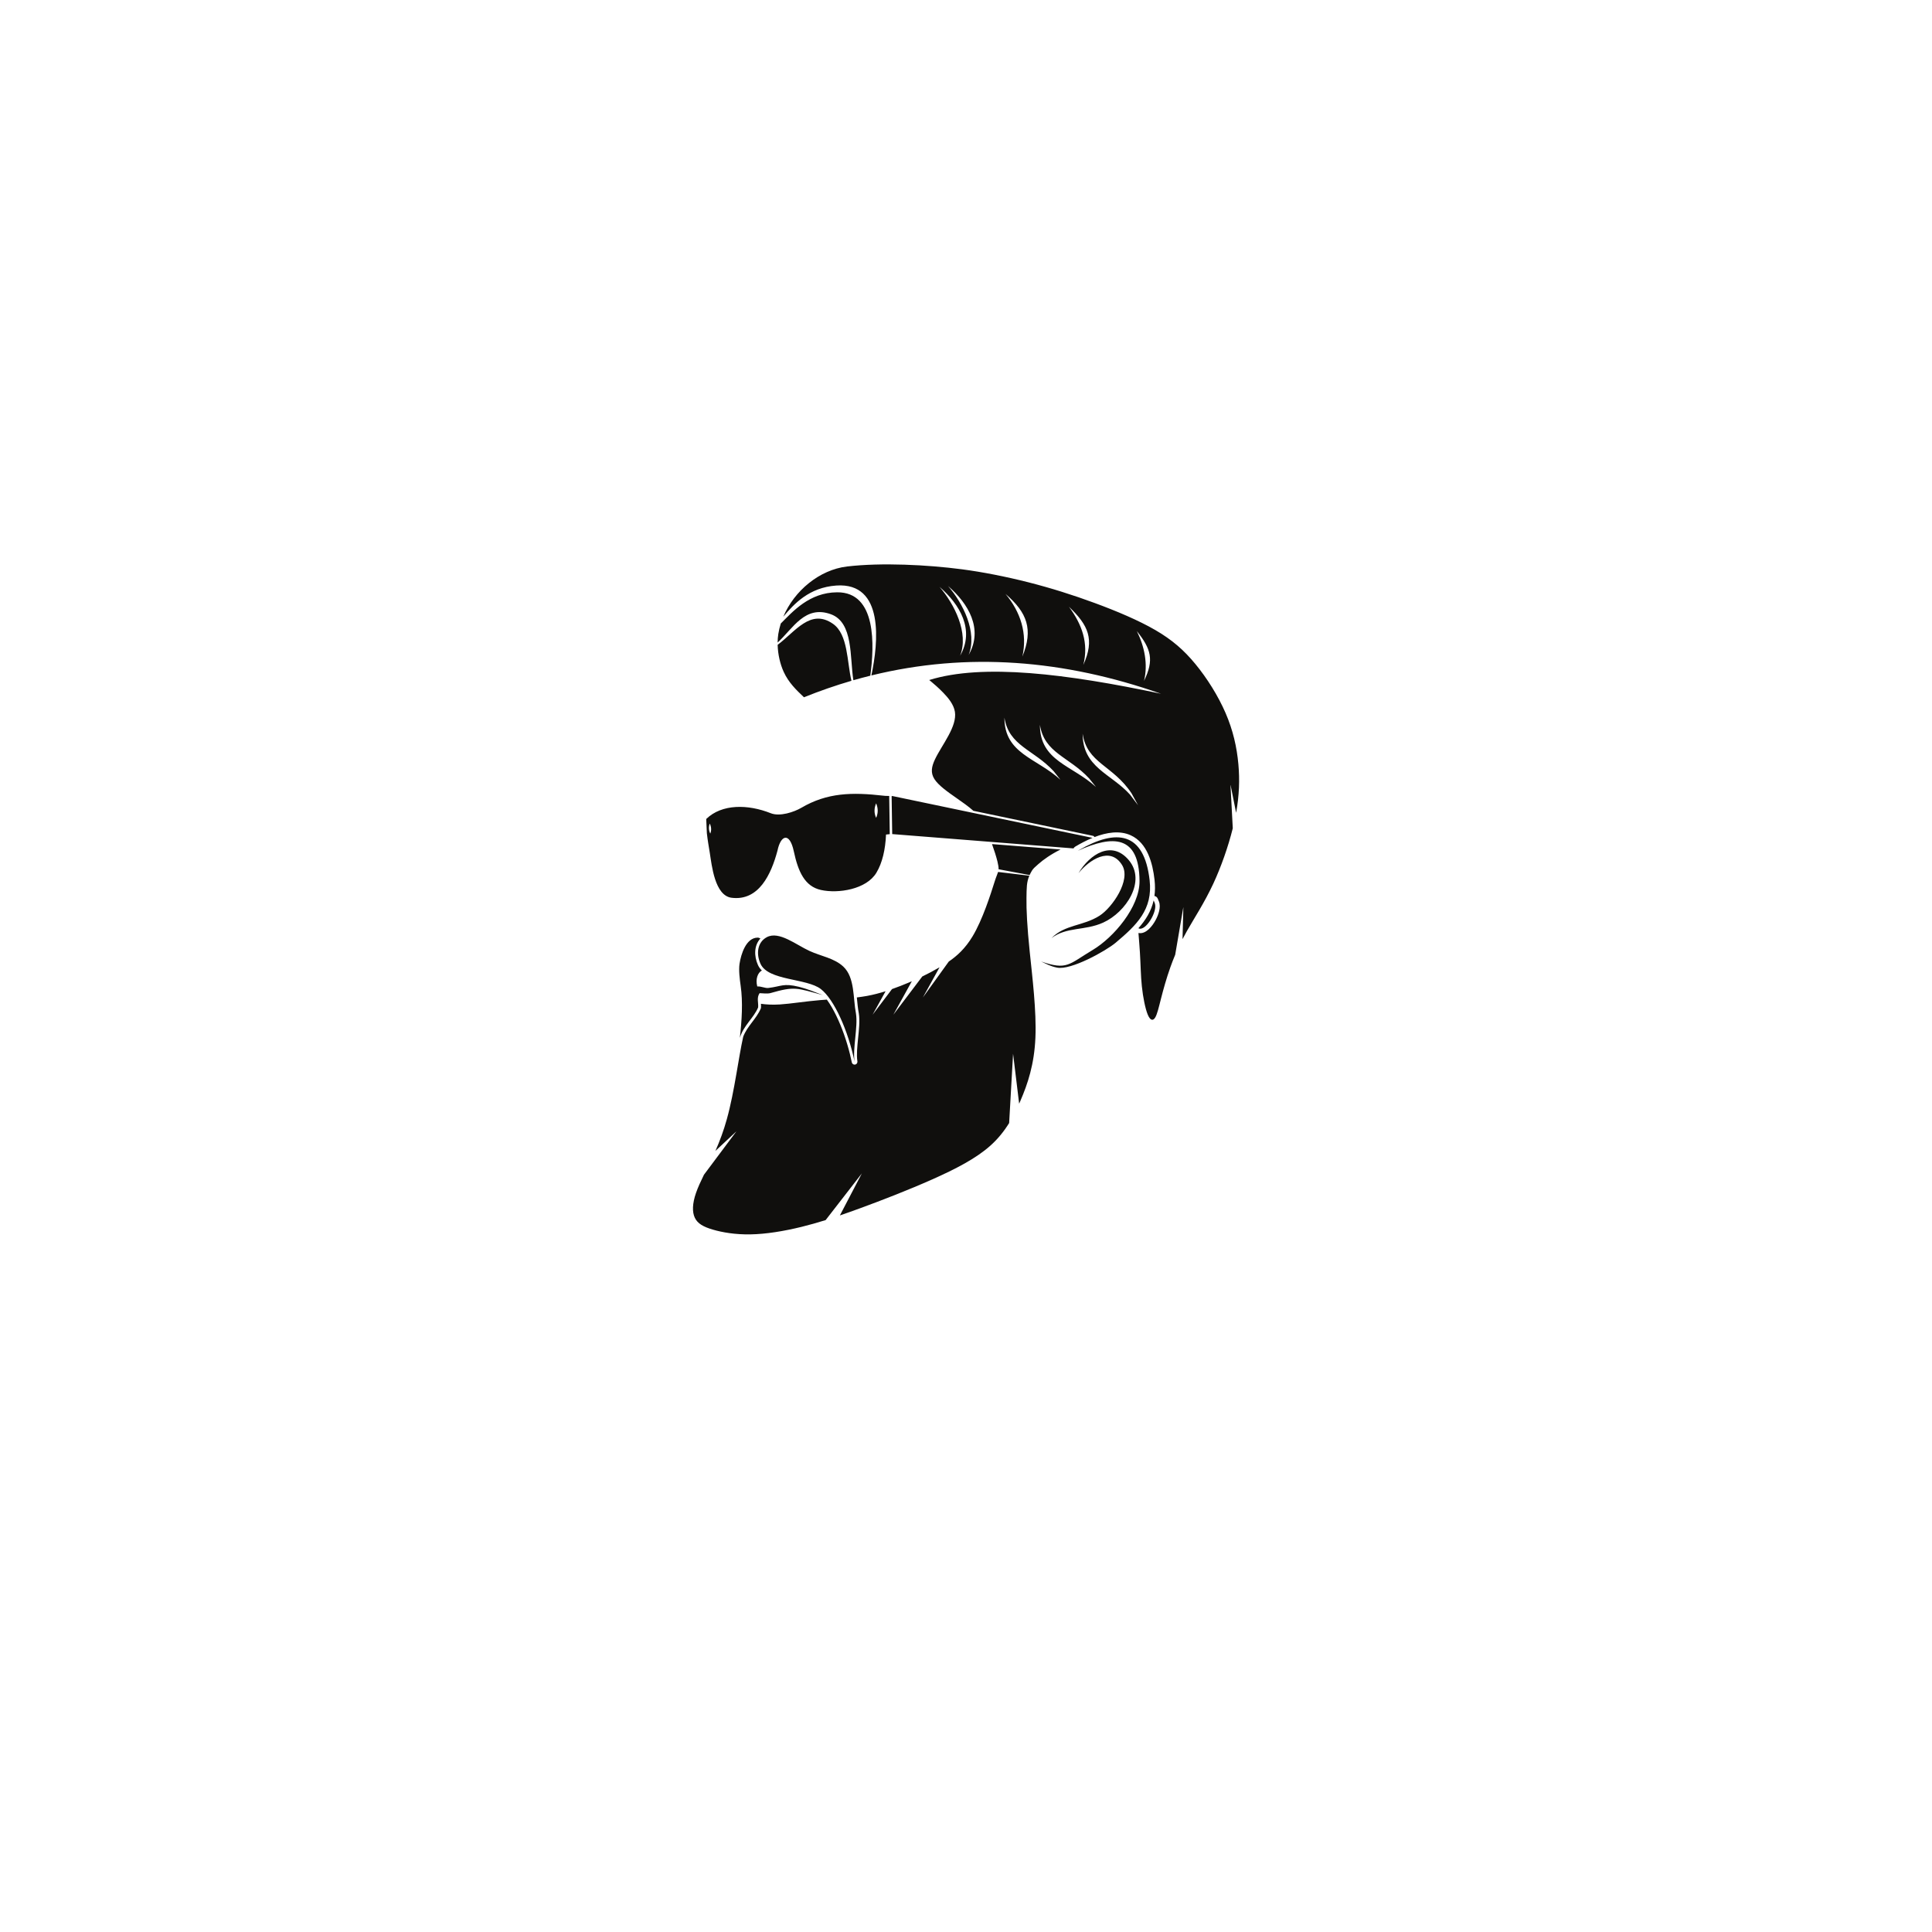 <svg xmlns="http://www.w3.org/2000/svg" xmlns:xlink="http://www.w3.org/1999/xlink" width="400" zoomAndPan="magnify" viewBox="0 0 375 375" height="400" preserveAspectRatio="xMidYMid meet" version="1.0"><defs><clipPath id="9ddfa3197a"><path d="M 134.211 109.16 L 240.711 109.16 L 240.711 239.66 L 134.211 239.66 Z M 134.211 109.16 " clip-rule="nonzero"/></clipPath></defs><rect x="-37.5" width="450" fill="#ffffff" y="-37.5" height="450" fill-opacity="1"/><rect x="-37.5" width="450" fill="#ffffff" y="-37.5" height="450" fill-opacity="1"/><g clip-path="url(#9ddfa3197a)"><path fill="#100f0d" d="M 147.617 187.078 C 146.742 185.141 146.992 182.887 148.844 181.902 C 151.207 180.645 154.527 183.391 157.117 184.574 C 159.398 185.621 161.926 185.961 163.695 187.625 C 165.949 189.746 165.555 193.711 166.145 196.75 C 166.555 199.293 165.465 203.551 165.875 206.094 C 164.633 200.055 161.914 193.984 159.332 191.98 C 156.566 189.84 149.117 190.391 147.617 187.078 Z M 150.941 125.16 C 154.387 122.582 157.32 118.059 161.672 121.078 C 164.629 123.125 164.383 128.465 165.266 132.141 C 162.191 133.039 159.121 134.102 156.051 135.34 C 154.562 133.926 153.074 132.512 152.109 130.395 C 151.414 128.871 150.988 126.984 150.941 125.16 Z M 151.551 121.02 C 153.902 118.684 157.09 115.004 162.48 114.965 C 170.195 114.906 169.715 125.363 168.926 131.152 C 167.832 131.426 166.734 131.719 165.641 132.031 C 164.922 127.613 165.68 120.812 161.262 119.219 C 156.246 117.41 153.949 121.953 150.938 124.719 C 150.941 124.156 150.984 123.598 151.066 123.07 C 151.176 122.375 151.34 121.691 151.551 121.02 Z M 212.43 162.477 C 214.762 161.578 217.309 161.141 219.488 162.137 C 222.707 163.609 223.734 167.559 224.094 170.766 C 224.223 171.906 224.211 172.945 224.074 173.91 C 224.359 173.957 224.598 174.145 224.715 174.422 C 224.797 174.613 224.879 174.805 224.953 174.996 C 225.379 176.094 224.844 177.578 224.32 178.559 C 223.98 179.199 223.523 179.848 222.992 180.348 C 222.461 180.84 221.75 181.25 221 181.098 L 220.973 181.09 C 221.078 182.434 221.188 183.719 221.258 184.902 C 221.41 187.32 221.41 189.328 221.633 191.445 C 221.855 193.566 222.301 195.797 222.781 196.949 C 223.27 198.102 223.785 198.176 224.195 197.543 C 224.605 196.914 224.902 195.574 225.352 193.824 C 225.797 192.078 226.391 189.922 227.172 187.727 C 227.453 186.934 227.762 186.137 228.105 185.316 L 229.688 176.059 L 229.527 182.289 C 229.789 181.785 230.07 181.266 230.367 180.738 C 231.82 178.172 233.75 175.273 235.5 171.52 C 237.012 168.262 238.387 164.367 239.281 160.77 L 238.832 152.254 L 239.93 157.766 C 240.547 154.328 240.633 151.312 240.371 148.352 C 240.07 145.008 239.328 141.734 237.879 138.387 C 236.43 135.039 234.273 131.621 232.039 128.906 C 229.809 126.191 227.508 124.184 224.234 122.285 C 220.961 120.391 216.723 118.605 212.484 117.043 C 208.246 115.48 204.008 114.145 199.621 113.027 C 195.234 111.914 190.699 111.023 186.719 110.5 C 180.012 109.621 171.098 109.172 164.426 109.953 C 159.039 110.59 154.156 114.676 152.035 119.707 C 154.113 117.223 157.047 114.02 162.324 113.652 C 171.699 113 170.48 124.77 169.137 131.102 C 187.797 126.52 206.543 128.051 225.359 134.656 C 207.066 130.781 190.805 128.75 180.363 131.992 C 180.363 131.992 180.363 131.992 180.812 132.363 C 181.254 132.734 182.148 133.48 183.113 134.484 C 184.082 135.484 185.121 136.75 185.348 138.164 C 185.566 139.578 184.973 141.137 184.117 142.738 C 183.266 144.336 182.148 145.973 181.48 147.387 C 180.812 148.797 180.586 149.988 181.367 151.215 C 182.148 152.441 183.934 153.707 185.645 154.895 C 186.84 155.73 187.988 156.531 188.934 157.379 L 212.137 162.23 C 212.273 162.258 212.383 162.352 212.43 162.477 Z M 199.848 169.848 L 193.824 168.723 C 193.84 168.371 193.777 167.941 193.609 167.234 C 193.367 166.246 192.984 165.039 192.547 163.836 L 205.855 164.887 C 204.016 165.801 202.535 166.836 201.516 167.742 C 200.922 168.273 200.543 168.578 200.289 169.008 C 200.113 169.305 199.969 169.582 199.848 169.848 Z M 194.957 139.293 C 195.828 144.805 200.59 145.445 204.52 149.695 L 205.832 151.352 C 201.191 147.105 194.945 146.328 194.957 139.293 Z M 201.848 140.691 C 201.832 147.727 208.082 148.508 212.723 152.75 L 211.406 151.098 C 207.48 146.844 202.715 146.203 201.848 140.691 Z M 210.137 142.414 C 211.008 148.18 215.988 148.484 219.633 153.988 L 220.902 156.301 L 219.328 154.227 C 215.652 150.145 210.152 148.992 210.137 142.414 Z M 186.355 127.285 C 189.238 122.242 186.301 117.316 182.363 113.91 C 185.227 117.23 188.098 122.852 186.355 127.285 Z M 188.016 127.121 C 189.754 122.684 186.887 117.062 184.02 113.746 C 187.961 117.152 190.895 122.078 188.016 127.121 Z M 210.27 129.059 C 211.344 124.836 210.008 121.191 207.484 117.773 C 211.254 121.355 212.512 124.098 210.27 129.059 Z M 222.051 132.164 C 222.859 128.906 222.137 125.465 220.66 122.496 C 223.418 125.957 224.055 128.07 222.051 132.164 Z M 198.438 127.449 C 199.461 122.969 198.078 118.746 195.164 115.277 C 199.387 118.91 200.59 122.156 198.438 127.449 Z M 146.984 191.465 C 147.777 191.426 148.504 191.84 149.148 191.762 C 151.672 191.465 152.02 190.789 155.082 191.539 C 156.629 191.922 158.203 192.57 159.699 193.145 C 154.625 191.77 154.293 191.395 149.523 192.762 C 149.039 192.902 148.043 192.809 147.434 192.773 C 146.82 193.695 147.246 194.625 147.152 195.547 C 146.258 197.645 144.328 199.027 143.602 201.449 C 143.984 198.125 144.219 194.516 143.762 191.34 C 143.582 190.07 143.355 188.344 143.543 187.074 C 143.82 185.242 144.793 182.027 147.043 181.992 C 147.219 181.988 147.406 182.059 147.594 182.164 C 146.344 183.504 146.34 185.59 147.117 187.305 C 147.301 187.715 147.562 188.07 147.883 188.383 C 147.461 188.574 147.152 189.035 146.992 189.535 C 146.816 190.094 146.793 190.734 146.984 191.465 Z M 220.961 180.168 C 222.387 178.574 223.449 176.855 223.922 174.766 C 224 174.949 224.074 175.133 224.148 175.312 C 224.758 176.891 222.297 180.938 220.961 180.168 Z M 209.203 165.137 C 216.086 162.012 221.113 162.109 221.18 171.004 C 221.215 176.078 216.117 181.977 212.137 184.359 C 207.395 187.199 207.141 188.359 202.086 186.629 C 203.254 187.172 203.895 187.551 205.16 187.812 C 207.852 188.379 214.703 184.539 216.543 182.988 C 220.625 179.551 223.785 176.543 223.145 170.871 C 222.078 161.418 216.703 160.805 209.434 165.004 C 209.359 165.047 209.281 165.09 209.203 165.137 Z M 209.332 169.484 C 211.414 166.906 215.488 164.199 217.785 167.887 C 219.609 170.82 215.852 176.188 213.426 177.734 C 210.211 179.789 206.723 179.41 204.09 182.09 C 207.023 179.859 210.543 180.695 214.121 179.078 C 218.555 177.074 222.566 171.02 219.07 166.918 C 215.777 163.051 211.535 165.773 209.332 169.484 Z M 137.867 161.797 C 138.113 161.176 138.082 160.523 137.766 159.848 C 137.512 160.523 137.555 161.176 137.867 161.797 Z M 170.055 158.746 C 170.461 157.844 170.469 156.902 170.055 155.922 C 169.641 156.902 169.648 157.844 170.055 158.746 Z M 137.203 161.75 C 137.16 160.82 137.117 159.895 137.078 158.965 C 140.121 156.012 145.172 156.082 149.621 157.852 C 151.363 158.543 154.125 157.621 155.543 156.789 C 160.551 153.852 165.363 153.742 171.504 154.445 C 171.645 154.469 171.75 154.477 171.84 154.477 L 172.594 154.496 L 172.703 161.91 L 171.977 161.984 C 171.848 164.941 171.254 167.477 170.117 169.383 C 168.176 172.641 162.688 173.484 159.34 172.742 C 156.211 172.047 154.926 169.211 154.074 165.23 C 153.277 161.484 151.551 162.016 150.91 165.102 C 149.684 169.699 147.297 174.91 142.012 174.258 C 138.719 173.855 138.148 167.902 137.77 165.535 C 137.547 164.156 137.359 163.125 137.203 161.75 Z M 173.066 154.555 L 173.176 161.895 L 208.367 164.676 C 208.445 164.531 208.566 164.402 208.723 164.316 C 209.707 163.734 210.848 163.125 212.055 162.629 L 173.152 154.496 Z M 144.254 201.23 C 143.789 203.336 143.375 205.895 142.938 208.414 C 142.402 211.508 141.832 214.535 141.074 217.246 C 140.465 219.449 139.723 221.441 138.859 223.395 L 142.93 219.598 L 136.637 228.016 C 136.023 229.27 135.461 230.477 135.086 231.57 C 134.391 233.59 134.324 235.23 134.863 236.363 C 135.398 237.5 136.535 238.133 138.363 238.668 C 140.195 239.203 142.715 239.648 145.691 239.59 C 148.668 239.539 152.094 238.984 155.562 238.137 C 157.094 237.758 158.633 237.324 160.254 236.82 L 167.285 227.754 L 163.02 235.914 C 164.242 235.496 165.523 235.043 166.887 234.543 C 171.23 232.957 176.406 230.941 180.945 228.922 C 185.484 226.902 189.398 224.883 192.172 222.422 C 193.695 221.07 194.875 219.59 195.875 217.977 L 196.637 204.535 L 197.816 214.223 C 197.891 214.059 197.965 213.887 198.039 213.715 C 199.492 210.371 200.75 206.586 200.973 201.414 C 201.195 196.238 200.375 189.68 199.871 184.758 C 199.363 179.836 199.203 176.555 199.238 174.285 C 199.27 172.309 199.25 171.25 199.793 169.973 L 193.73 169.246 C 193.609 169.664 193.375 170.117 193.086 171.035 C 192.301 173.527 190.723 178.512 188.766 181.758 C 187.344 184.125 185.723 185.57 184.156 186.637 L 179.125 193.617 L 182.367 187.75 C 181.211 188.422 180.145 188.992 179.012 189.535 L 173.398 196.957 L 176.988 190.457 C 176.785 190.547 176.578 190.637 176.363 190.727 C 175.379 191.141 174.293 191.578 173.137 191.98 L 169.371 196.957 L 171.891 192.398 C 170.73 192.762 169.52 193.082 168.281 193.309 C 167.629 193.426 166.973 193.52 166.312 193.602 C 166.418 194.66 166.504 195.703 166.684 196.645 C 166.688 196.652 166.688 196.656 166.691 196.664 C 166.93 198.152 166.707 199.977 166.559 201.477 C 166.477 202.297 166.395 203.121 166.352 203.945 C 166.32 204.617 166.312 205.34 166.422 206.004 C 166.469 206.301 166.27 206.582 165.973 206.637 C 165.68 206.691 165.395 206.496 165.336 206.207 C 165.227 205.672 165.102 205.141 164.973 204.609 C 164.34 202.059 163.449 199.469 162.297 197.102 C 161.84 196.168 161.219 195.02 160.492 194.027 C 160.07 194.055 159.652 194.086 159.238 194.117 C 156.27 194.363 153.438 194.836 151.352 194.965 C 149.836 195.059 148.711 194.973 147.695 194.836 C 147.715 195.09 147.727 195.344 147.699 195.605 L 147.691 195.688 L 147.66 195.766 C 146.801 197.777 145.027 199.18 144.254 201.23 Z M 209.203 165.137 C 209.281 165.09 209.359 165.047 209.434 165.004 L 209.203 165.137 " fill-opacity="1" fill-rule="evenodd"/></g></svg>